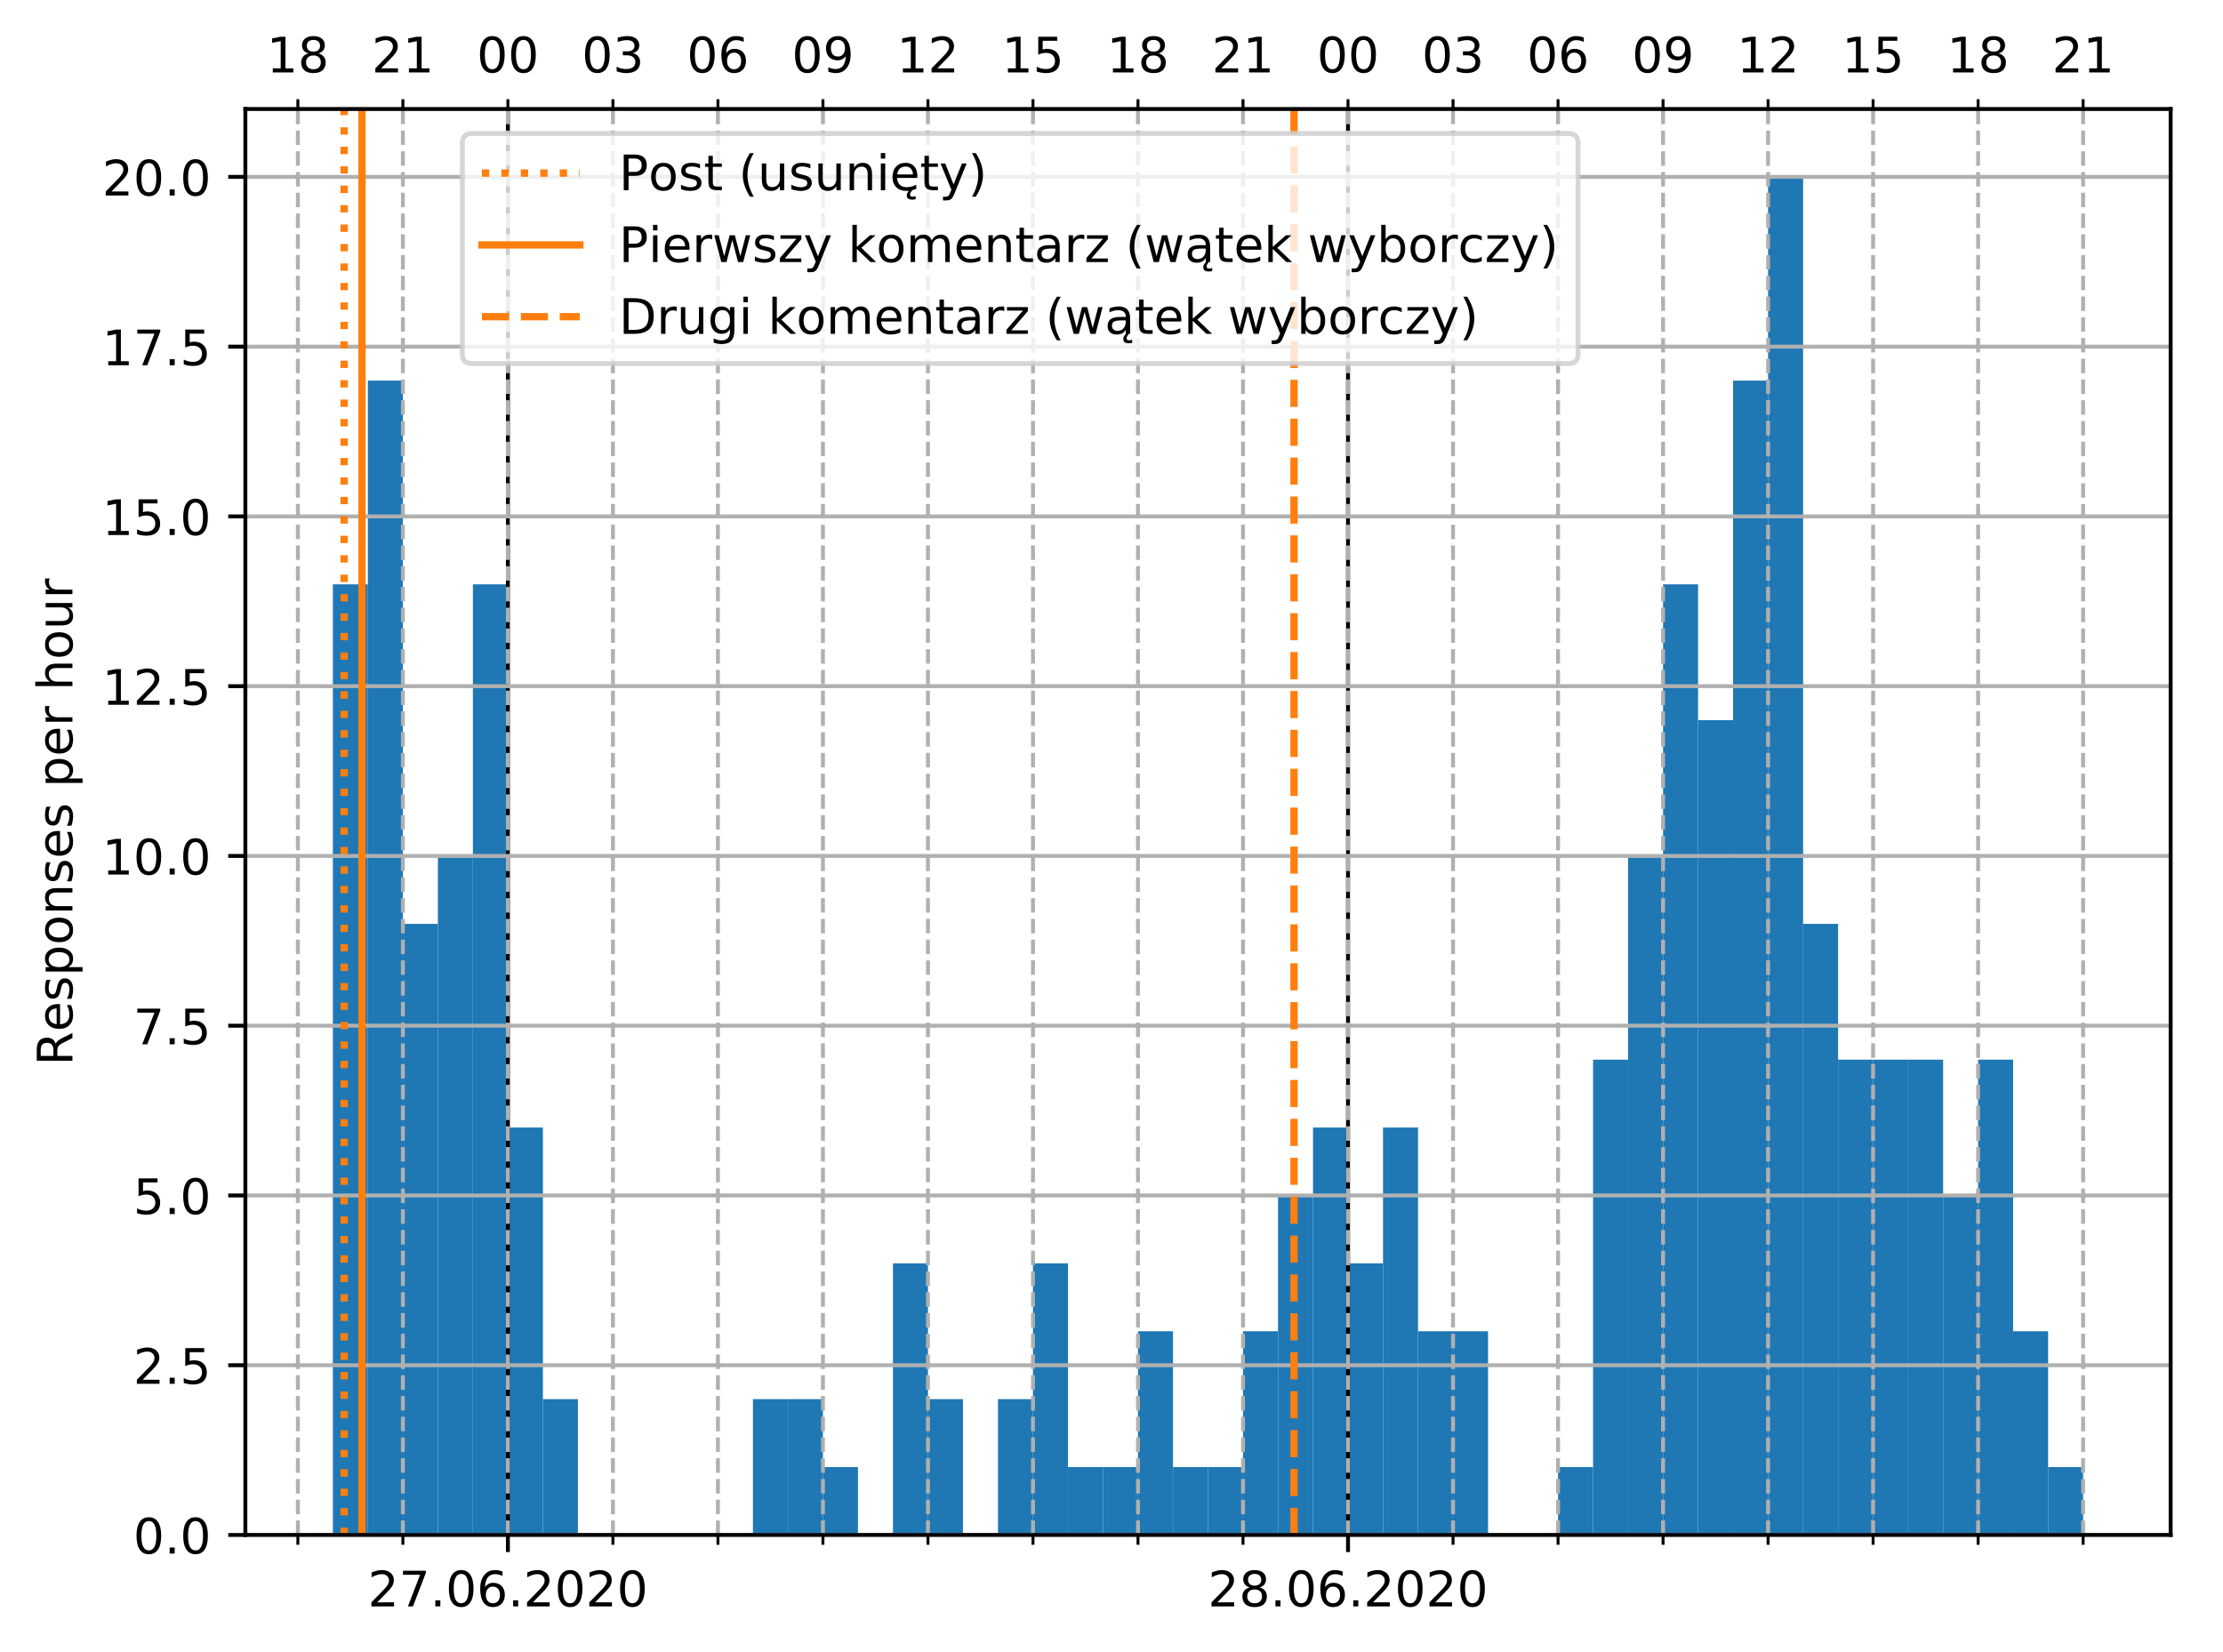 <?xml version="1.0" encoding="utf-8" standalone="no"?>
<!DOCTYPE svg PUBLIC "-//W3C//DTD SVG 1.1//EN"
  "http://www.w3.org/Graphics/SVG/1.1/DTD/svg11.dtd">
<!-- Created with matplotlib (http://matplotlib.org/) -->
<svg height="337.596pt" version="1.1" viewBox="0 0 454.304 337.596" width="454.304pt" xmlns="http://www.w3.org/2000/svg" xmlns:xlink="http://www.w3.org/1999/xlink">
 <defs>
  <style type="text/css">
*{stroke-linecap:butt;stroke-linejoin:round;}
  </style>
 </defs>
 <g id="figure_1">
  <g id="patch_1">
   <path d="M 0 337.596 
L 454.304 337.596 
L 454.304 0 
L 0 0 
z
" style="fill:#ffffff;"/>
  </g>
  <g id="axes_1">
   <g id="patch_2">
    <path d="M 50.144 313.718 
L 443.604 313.718 
L 443.604 22.278 
L 50.144 22.278 
z
" style="fill:#ffffff;"/>
   </g>
   <g id="patch_3">
    <path clip-path="url(#p31361ee895)" d="M 68.028 313.718 
L 75.182 313.718 
L 75.182 119.425 
L 68.028 119.425 
z
" style="fill:#1f77b4;"/>
   </g>
   <g id="patch_4">
    <path clip-path="url(#p31361ee895)" d="M 75.182 313.718 
L 82.336 313.718 
L 82.336 77.791 
L 75.182 77.791 
z
" style="fill:#1f77b4;"/>
   </g>
   <g id="patch_5">
    <path clip-path="url(#p31361ee895)" d="M 82.336 313.718 
L 89.49 313.718 
L 89.49 188.815 
L 82.336 188.815 
z
" style="fill:#1f77b4;"/>
   </g>
   <g id="patch_6">
    <path clip-path="url(#p31361ee895)" d="M 89.49 313.718 
L 96.644 313.718 
L 96.644 174.937 
L 89.49 174.937 
z
" style="fill:#1f77b4;"/>
   </g>
   <g id="patch_7">
    <path clip-path="url(#p31361ee895)" d="M 96.644 313.718 
L 103.797 313.718 
L 103.797 119.425 
L 96.644 119.425 
z
" style="fill:#1f77b4;"/>
   </g>
   <g id="patch_8">
    <path clip-path="url(#p31361ee895)" d="M 103.797 313.718 
L 110.951 313.718 
L 110.951 230.45 
L 103.797 230.45 
z
" style="fill:#1f77b4;"/>
   </g>
   <g id="patch_9">
    <path clip-path="url(#p31361ee895)" d="M 110.951 313.718 
L 118.105 313.718 
L 118.105 285.962 
L 110.951 285.962 
z
" style="fill:#1f77b4;"/>
   </g>
   <g id="patch_10">
    <path clip-path="url(#p31361ee895)" d="M 118.105 313.718 
L 125.259 313.718 
L 125.259 313.718 
L 118.105 313.718 
z
" style="fill:#1f77b4;"/>
   </g>
   <g id="patch_11">
    <path clip-path="url(#p31361ee895)" d="M 125.259 313.718 
L 132.413 313.718 
L 132.413 313.718 
L 125.259 313.718 
z
" style="fill:#1f77b4;"/>
   </g>
   <g id="patch_12">
    <path clip-path="url(#p31361ee895)" d="M 132.413 313.718 
L 139.566 313.718 
L 139.566 313.718 
L 132.413 313.718 
z
" style="fill:#1f77b4;"/>
   </g>
   <g id="patch_13">
    <path clip-path="url(#p31361ee895)" d="M 139.566 313.718 
L 146.72 313.718 
L 146.72 313.718 
L 139.566 313.718 
z
" style="fill:#1f77b4;"/>
   </g>
   <g id="patch_14">
    <path clip-path="url(#p31361ee895)" d="M 146.72 313.718 
L 153.874 313.718 
L 153.874 313.718 
L 146.72 313.718 
z
" style="fill:#1f77b4;"/>
   </g>
   <g id="patch_15">
    <path clip-path="url(#p31361ee895)" d="M 153.874 313.718 
L 161.028 313.718 
L 161.028 285.962 
L 153.874 285.962 
z
" style="fill:#1f77b4;"/>
   </g>
   <g id="patch_16">
    <path clip-path="url(#p31361ee895)" d="M 161.028 313.718 
L 168.182 313.718 
L 168.182 285.962 
L 161.028 285.962 
z
" style="fill:#1f77b4;"/>
   </g>
   <g id="patch_17">
    <path clip-path="url(#p31361ee895)" d="M 168.182 313.718 
L 175.336 313.718 
L 175.336 299.84 
L 168.182 299.84 
z
" style="fill:#1f77b4;"/>
   </g>
   <g id="patch_18">
    <path clip-path="url(#p31361ee895)" d="M 175.336 313.718 
L 182.489 313.718 
L 182.489 313.718 
L 175.336 313.718 
z
" style="fill:#1f77b4;"/>
   </g>
   <g id="patch_19">
    <path clip-path="url(#p31361ee895)" d="M 182.489 313.718 
L 189.643 313.718 
L 189.643 258.206 
L 182.489 258.206 
z
" style="fill:#1f77b4;"/>
   </g>
   <g id="patch_20">
    <path clip-path="url(#p31361ee895)" d="M 189.643 313.718 
L 196.797 313.718 
L 196.797 285.962 
L 189.643 285.962 
z
" style="fill:#1f77b4;"/>
   </g>
   <g id="patch_21">
    <path clip-path="url(#p31361ee895)" d="M 196.797 313.718 
L 203.951 313.718 
L 203.951 313.718 
L 196.797 313.718 
z
" style="fill:#1f77b4;"/>
   </g>
   <g id="patch_22">
    <path clip-path="url(#p31361ee895)" d="M 203.951 313.718 
L 211.105 313.718 
L 211.105 285.962 
L 203.951 285.962 
z
" style="fill:#1f77b4;"/>
   </g>
   <g id="patch_23">
    <path clip-path="url(#p31361ee895)" d="M 211.105 313.718 
L 218.258 313.718 
L 218.258 258.206 
L 211.105 258.206 
z
" style="fill:#1f77b4;"/>
   </g>
   <g id="patch_24">
    <path clip-path="url(#p31361ee895)" d="M 218.258 313.718 
L 225.412 313.718 
L 225.412 299.84 
L 218.258 299.84 
z
" style="fill:#1f77b4;"/>
   </g>
   <g id="patch_25">
    <path clip-path="url(#p31361ee895)" d="M 225.412 313.718 
L 232.566 313.718 
L 232.566 299.84 
L 225.412 299.84 
z
" style="fill:#1f77b4;"/>
   </g>
   <g id="patch_26">
    <path clip-path="url(#p31361ee895)" d="M 232.566 313.718 
L 239.72 313.718 
L 239.72 272.084 
L 232.566 272.084 
z
" style="fill:#1f77b4;"/>
   </g>
   <g id="patch_27">
    <path clip-path="url(#p31361ee895)" d="M 239.72 313.718 
L 246.874 313.718 
L 246.874 299.84 
L 239.72 299.84 
z
" style="fill:#1f77b4;"/>
   </g>
   <g id="patch_28">
    <path clip-path="url(#p31361ee895)" d="M 246.874 313.718 
L 254.028 313.718 
L 254.028 299.84 
L 246.874 299.84 
z
" style="fill:#1f77b4;"/>
   </g>
   <g id="patch_29">
    <path clip-path="url(#p31361ee895)" d="M 254.028 313.718 
L 261.181 313.718 
L 261.181 272.084 
L 254.028 272.084 
z
" style="fill:#1f77b4;"/>
   </g>
   <g id="patch_30">
    <path clip-path="url(#p31361ee895)" d="M 261.181 313.718 
L 268.335 313.718 
L 268.335 244.328 
L 261.181 244.328 
z
" style="fill:#1f77b4;"/>
   </g>
   <g id="patch_31">
    <path clip-path="url(#p31361ee895)" d="M 268.335 313.718 
L 275.489 313.718 
L 275.489 230.45 
L 268.335 230.45 
z
" style="fill:#1f77b4;"/>
   </g>
   <g id="patch_32">
    <path clip-path="url(#p31361ee895)" d="M 275.489 313.718 
L 282.643 313.718 
L 282.643 258.206 
L 275.489 258.206 
z
" style="fill:#1f77b4;"/>
   </g>
   <g id="patch_33">
    <path clip-path="url(#p31361ee895)" d="M 282.643 313.718 
L 289.797 313.718 
L 289.797 230.45 
L 282.643 230.45 
z
" style="fill:#1f77b4;"/>
   </g>
   <g id="patch_34">
    <path clip-path="url(#p31361ee895)" d="M 289.797 313.718 
L 296.95 313.718 
L 296.95 272.084 
L 289.797 272.084 
z
" style="fill:#1f77b4;"/>
   </g>
   <g id="patch_35">
    <path clip-path="url(#p31361ee895)" d="M 296.95 313.718 
L 304.104 313.718 
L 304.104 272.084 
L 296.95 272.084 
z
" style="fill:#1f77b4;"/>
   </g>
   <g id="patch_36">
    <path clip-path="url(#p31361ee895)" d="M 304.104 313.718 
L 311.258 313.718 
L 311.258 313.718 
L 304.104 313.718 
z
" style="fill:#1f77b4;"/>
   </g>
   <g id="patch_37">
    <path clip-path="url(#p31361ee895)" d="M 311.258 313.718 
L 318.412 313.718 
L 318.412 313.718 
L 311.258 313.718 
z
" style="fill:#1f77b4;"/>
   </g>
   <g id="patch_38">
    <path clip-path="url(#p31361ee895)" d="M 318.412 313.718 
L 325.566 313.718 
L 325.566 299.84 
L 318.412 299.84 
z
" style="fill:#1f77b4;"/>
   </g>
   <g id="patch_39">
    <path clip-path="url(#p31361ee895)" d="M 325.566 313.718 
L 332.72 313.718 
L 332.72 216.571 
L 325.566 216.571 
z
" style="fill:#1f77b4;"/>
   </g>
   <g id="patch_40">
    <path clip-path="url(#p31361ee895)" d="M 332.72 313.718 
L 339.873 313.718 
L 339.873 174.937 
L 332.72 174.937 
z
" style="fill:#1f77b4;"/>
   </g>
   <g id="patch_41">
    <path clip-path="url(#p31361ee895)" d="M 339.873 313.718 
L 347.027 313.718 
L 347.027 119.425 
L 339.873 119.425 
z
" style="fill:#1f77b4;"/>
   </g>
   <g id="patch_42">
    <path clip-path="url(#p31361ee895)" d="M 347.027 313.718 
L 354.181 313.718 
L 354.181 147.181 
L 347.027 147.181 
z
" style="fill:#1f77b4;"/>
   </g>
   <g id="patch_43">
    <path clip-path="url(#p31361ee895)" d="M 354.181 313.718 
L 361.335 313.718 
L 361.335 77.791 
L 354.181 77.791 
z
" style="fill:#1f77b4;"/>
   </g>
   <g id="patch_44">
    <path clip-path="url(#p31361ee895)" d="M 361.335 313.718 
L 368.489 313.718 
L 368.489 36.156 
L 361.335 36.156 
z
" style="fill:#1f77b4;"/>
   </g>
   <g id="patch_45">
    <path clip-path="url(#p31361ee895)" d="M 368.489 313.718 
L 375.642 313.718 
L 375.642 188.815 
L 368.489 188.815 
z
" style="fill:#1f77b4;"/>
   </g>
   <g id="patch_46">
    <path clip-path="url(#p31361ee895)" d="M 375.642 313.718 
L 382.796 313.718 
L 382.796 216.571 
L 375.642 216.571 
z
" style="fill:#1f77b4;"/>
   </g>
   <g id="patch_47">
    <path clip-path="url(#p31361ee895)" d="M 382.796 313.718 
L 389.95 313.718 
L 389.95 216.571 
L 382.796 216.571 
z
" style="fill:#1f77b4;"/>
   </g>
   <g id="patch_48">
    <path clip-path="url(#p31361ee895)" d="M 389.95 313.718 
L 397.104 313.718 
L 397.104 216.571 
L 389.95 216.571 
z
" style="fill:#1f77b4;"/>
   </g>
   <g id="patch_49">
    <path clip-path="url(#p31361ee895)" d="M 397.104 313.718 
L 404.258 313.718 
L 404.258 244.328 
L 397.104 244.328 
z
" style="fill:#1f77b4;"/>
   </g>
   <g id="patch_50">
    <path clip-path="url(#p31361ee895)" d="M 404.258 313.718 
L 411.412 313.718 
L 411.412 216.571 
L 404.258 216.571 
z
" style="fill:#1f77b4;"/>
   </g>
   <g id="patch_51">
    <path clip-path="url(#p31361ee895)" d="M 411.412 313.718 
L 418.565 313.718 
L 418.565 272.084 
L 411.412 272.084 
z
" style="fill:#1f77b4;"/>
   </g>
   <g id="patch_52">
    <path clip-path="url(#p31361ee895)" d="M 418.565 313.718 
L 425.719 313.718 
L 425.719 299.84 
L 418.565 299.84 
z
" style="fill:#1f77b4;"/>
   </g>
   <g id="matplotlib.axis_1">
    <g id="xtick_1">
     <g id="line2d_1">
      <path clip-path="url(#p31361ee895)" d="M 103.797 313.718 
L 103.797 22.278 
" style="fill:none;stroke:#000000;stroke-linecap:square;stroke-width:0.8;"/>
     </g>
     <g id="line2d_2">
      <defs>
       <path d="M 0 0 
L 0 3.5 
" id="mb449f27fc0" style="stroke:#000000;stroke-width:0.8;"/>
      </defs>
      <g>
       <use style="stroke:#000000;stroke-width:0.8;" x="103.797" xlink:href="#mb449f27fc0" y="313.718"/>
      </g>
     </g>
     <g id="text_1">
      <!-- 27.06.2020 -->
      <defs>
       <path d="M 19.188 8.297 
L 53.609 8.297 
L 53.609 0 
L 7.328 0 
L 7.328 8.297 
Q 12.938 14.109 22.625 23.891 
Q 32.328 33.688 34.812 36.531 
Q 39.547 41.844 41.422 45.531 
Q 43.312 49.219 43.312 52.781 
Q 43.312 58.594 39.234 62.25 
Q 35.156 65.922 28.609 65.922 
Q 23.969 65.922 18.812 64.312 
Q 13.672 62.703 7.812 59.422 
L 7.812 69.391 
Q 13.766 71.781 18.938 73 
Q 24.125 74.219 28.422 74.219 
Q 39.75 74.219 46.484 68.547 
Q 53.219 62.891 53.219 53.422 
Q 53.219 48.922 51.531 44.891 
Q 49.859 40.875 45.406 35.406 
Q 44.188 33.984 37.641 27.219 
Q 31.109 20.453 19.188 8.297 
z
" id="DejaVuSans-32"/>
       <path d="M 8.203 72.906 
L 55.078 72.906 
L 55.078 68.703 
L 28.609 0 
L 18.312 0 
L 43.219 64.594 
L 8.203 64.594 
z
" id="DejaVuSans-37"/>
       <path d="M 10.688 12.406 
L 21 12.406 
L 21 0 
L 10.688 0 
z
" id="DejaVuSans-2e"/>
       <path d="M 31.781 66.406 
Q 24.172 66.406 20.328 58.906 
Q 16.5 51.422 16.5 36.375 
Q 16.5 21.391 20.328 13.891 
Q 24.172 6.391 31.781 6.391 
Q 39.453 6.391 43.281 13.891 
Q 47.125 21.391 47.125 36.375 
Q 47.125 51.422 43.281 58.906 
Q 39.453 66.406 31.781 66.406 
z
M 31.781 74.219 
Q 44.047 74.219 50.516 64.516 
Q 56.984 54.828 56.984 36.375 
Q 56.984 17.969 50.516 8.266 
Q 44.047 -1.422 31.781 -1.422 
Q 19.531 -1.422 13.062 8.266 
Q 6.594 17.969 6.594 36.375 
Q 6.594 54.828 13.062 64.516 
Q 19.531 74.219 31.781 74.219 
z
" id="DejaVuSans-30"/>
       <path d="M 33.016 40.375 
Q 26.375 40.375 22.484 35.828 
Q 18.609 31.297 18.609 23.391 
Q 18.609 15.531 22.484 10.953 
Q 26.375 6.391 33.016 6.391 
Q 39.656 6.391 43.531 10.953 
Q 47.406 15.531 47.406 23.391 
Q 47.406 31.297 43.531 35.828 
Q 39.656 40.375 33.016 40.375 
z
M 52.594 71.297 
L 52.594 62.312 
Q 48.875 64.062 45.094 64.984 
Q 41.312 65.922 37.594 65.922 
Q 27.828 65.922 22.672 59.328 
Q 17.531 52.734 16.797 39.406 
Q 19.672 43.656 24.016 45.922 
Q 28.375 48.188 33.594 48.188 
Q 44.578 48.188 50.953 41.516 
Q 57.328 34.859 57.328 23.391 
Q 57.328 12.156 50.688 5.359 
Q 44.047 -1.422 33.016 -1.422 
Q 20.359 -1.422 13.672 8.266 
Q 6.984 17.969 6.984 36.375 
Q 6.984 53.656 15.188 63.938 
Q 23.391 74.219 37.203 74.219 
Q 40.922 74.219 44.703 73.484 
Q 48.484 72.75 52.594 71.297 
z
" id="DejaVuSans-36"/>
      </defs>
      <g transform="translate(75.169 328.317)scale(0.1 -0.1)">
       <use xlink:href="#DejaVuSans-32"/>
       <use x="63.623" xlink:href="#DejaVuSans-37"/>
       <use x="127.246" xlink:href="#DejaVuSans-2e"/>
       <use x="159.033" xlink:href="#DejaVuSans-30"/>
       <use x="222.656" xlink:href="#DejaVuSans-36"/>
       <use x="286.279" xlink:href="#DejaVuSans-2e"/>
       <use x="318.066" xlink:href="#DejaVuSans-32"/>
       <use x="381.689" xlink:href="#DejaVuSans-30"/>
       <use x="445.312" xlink:href="#DejaVuSans-32"/>
       <use x="508.936" xlink:href="#DejaVuSans-30"/>
      </g>
     </g>
    </g>
    <g id="xtick_2">
     <g id="line2d_3">
      <path clip-path="url(#p31361ee895)" d="M 275.489 313.718 
L 275.489 22.278 
" style="fill:none;stroke:#000000;stroke-linecap:square;stroke-width:0.8;"/>
     </g>
     <g id="line2d_4">
      <g>
       <use style="stroke:#000000;stroke-width:0.8;" x="275.489" xlink:href="#mb449f27fc0" y="313.718"/>
      </g>
     </g>
     <g id="text_2">
      <!-- 28.06.2020 -->
      <defs>
       <path d="M 31.781 34.625 
Q 24.75 34.625 20.719 30.859 
Q 16.703 27.094 16.703 20.516 
Q 16.703 13.922 20.719 10.156 
Q 24.75 6.391 31.781 6.391 
Q 38.812 6.391 42.859 10.172 
Q 46.922 13.969 46.922 20.516 
Q 46.922 27.094 42.891 30.859 
Q 38.875 34.625 31.781 34.625 
z
M 21.922 38.812 
Q 15.578 40.375 12.031 44.719 
Q 8.5 49.078 8.5 55.328 
Q 8.5 64.062 14.719 69.141 
Q 20.953 74.219 31.781 74.219 
Q 42.672 74.219 48.875 69.141 
Q 55.078 64.062 55.078 55.328 
Q 55.078 49.078 51.531 44.719 
Q 48 40.375 41.703 38.812 
Q 48.828 37.156 52.797 32.312 
Q 56.781 27.484 56.781 20.516 
Q 56.781 9.906 50.312 4.234 
Q 43.844 -1.422 31.781 -1.422 
Q 19.734 -1.422 13.25 4.234 
Q 6.781 9.906 6.781 20.516 
Q 6.781 27.484 10.781 32.312 
Q 14.797 37.156 21.922 38.812 
z
M 18.312 54.391 
Q 18.312 48.734 21.844 45.562 
Q 25.391 42.391 31.781 42.391 
Q 38.141 42.391 41.719 45.562 
Q 45.312 48.734 45.312 54.391 
Q 45.312 60.062 41.719 63.234 
Q 38.141 66.406 31.781 66.406 
Q 25.391 66.406 21.844 63.234 
Q 18.312 60.062 18.312 54.391 
z
" id="DejaVuSans-38"/>
      </defs>
      <g transform="translate(246.861 328.317)scale(0.1 -0.1)">
       <use xlink:href="#DejaVuSans-32"/>
       <use x="63.623" xlink:href="#DejaVuSans-38"/>
       <use x="127.246" xlink:href="#DejaVuSans-2e"/>
       <use x="159.033" xlink:href="#DejaVuSans-30"/>
       <use x="222.656" xlink:href="#DejaVuSans-36"/>
       <use x="286.279" xlink:href="#DejaVuSans-2e"/>
       <use x="318.066" xlink:href="#DejaVuSans-32"/>
       <use x="381.689" xlink:href="#DejaVuSans-30"/>
       <use x="445.312" xlink:href="#DejaVuSans-32"/>
       <use x="508.936" xlink:href="#DejaVuSans-30"/>
      </g>
     </g>
    </g>
    <g id="xtick_3">
     <g id="line2d_5">
      <path clip-path="url(#p31361ee895)" d="M 60.874 313.718 
L 60.874 22.278 
" style="fill:none;stroke:#b0b0b0;stroke-dasharray:2.96,1.28;stroke-dashoffset:0;stroke-width:0.8;"/>
     </g>
     <g id="line2d_6">
      <defs>
       <path d="M 0 0 
L 0 2 
" id="m3c304d56c7" style="stroke:#000000;stroke-width:0.6;"/>
      </defs>
      <g>
       <use style="stroke:#000000;stroke-width:0.6;" x="60.874" xlink:href="#m3c304d56c7" y="313.718"/>
      </g>
     </g>
     <g id="line2d_7">
      <defs>
       <path d="M 0 0 
L 0 -2 
" id="mc20e45077d" style="stroke:#000000;stroke-width:0.6;"/>
      </defs>
      <g>
       <use style="stroke:#000000;stroke-width:0.6;" x="60.874" xlink:href="#mc20e45077d" y="22.278"/>
      </g>
     </g>
     <g id="text_3">
      <!-- 18 -->
      <defs>
       <path d="M 12.406 8.297 
L 28.516 8.297 
L 28.516 63.922 
L 10.984 60.406 
L 10.984 69.391 
L 28.422 72.906 
L 38.281 72.906 
L 38.281 8.297 
L 54.391 8.297 
L 54.391 0 
L 12.406 0 
z
" id="DejaVuSans-31"/>
      </defs>
      <g transform="translate(54.512 14.798)scale(0.1 -0.1)">
       <use xlink:href="#DejaVuSans-31"/>
       <use x="63.623" xlink:href="#DejaVuSans-38"/>
      </g>
     </g>
    </g>
    <g id="xtick_4">
     <g id="line2d_8">
      <path clip-path="url(#p31361ee895)" d="M 82.336 313.718 
L 82.336 22.278 
" style="fill:none;stroke:#b0b0b0;stroke-dasharray:2.96,1.28;stroke-dashoffset:0;stroke-width:0.8;"/>
     </g>
     <g id="line2d_9">
      <g>
       <use style="stroke:#000000;stroke-width:0.6;" x="82.336" xlink:href="#m3c304d56c7" y="313.718"/>
      </g>
     </g>
     <g id="line2d_10">
      <g>
       <use style="stroke:#000000;stroke-width:0.6;" x="82.336" xlink:href="#mc20e45077d" y="22.278"/>
      </g>
     </g>
     <g id="text_4">
      <!-- 21 -->
      <g transform="translate(75.973 14.798)scale(0.1 -0.1)">
       <use xlink:href="#DejaVuSans-32"/>
       <use x="63.623" xlink:href="#DejaVuSans-31"/>
      </g>
     </g>
    </g>
    <g id="xtick_5">
     <g id="line2d_11">
      <path clip-path="url(#p31361ee895)" d="M 103.797 313.718 
L 103.797 22.278 
" style="fill:none;stroke:#b0b0b0;stroke-dasharray:2.96,1.28;stroke-dashoffset:0;stroke-width:0.8;"/>
     </g>
     <g id="line2d_12">
      <g>
       <use style="stroke:#000000;stroke-width:0.6;" x="103.797" xlink:href="#m3c304d56c7" y="313.718"/>
      </g>
     </g>
     <g id="line2d_13">
      <g>
       <use style="stroke:#000000;stroke-width:0.6;" x="103.797" xlink:href="#mc20e45077d" y="22.278"/>
      </g>
     </g>
     <g id="text_5">
      <!-- 00 -->
      <g transform="translate(97.435 14.798)scale(0.1 -0.1)">
       <use xlink:href="#DejaVuSans-30"/>
       <use x="63.623" xlink:href="#DejaVuSans-30"/>
      </g>
     </g>
    </g>
    <g id="xtick_6">
     <g id="line2d_14">
      <path clip-path="url(#p31361ee895)" d="M 125.259 313.718 
L 125.259 22.278 
" style="fill:none;stroke:#b0b0b0;stroke-dasharray:2.96,1.28;stroke-dashoffset:0;stroke-width:0.8;"/>
     </g>
     <g id="line2d_15">
      <g>
       <use style="stroke:#000000;stroke-width:0.6;" x="125.259" xlink:href="#m3c304d56c7" y="313.718"/>
      </g>
     </g>
     <g id="line2d_16">
      <g>
       <use style="stroke:#000000;stroke-width:0.6;" x="125.259" xlink:href="#mc20e45077d" y="22.278"/>
      </g>
     </g>
     <g id="text_6">
      <!-- 03 -->
      <defs>
       <path d="M 40.578 39.312 
Q 47.656 37.797 51.625 33 
Q 55.609 28.219 55.609 21.188 
Q 55.609 10.406 48.188 4.484 
Q 40.766 -1.422 27.094 -1.422 
Q 22.516 -1.422 17.656 -0.516 
Q 12.797 0.391 7.625 2.203 
L 7.625 11.719 
Q 11.719 9.328 16.594 8.109 
Q 21.484 6.891 26.812 6.891 
Q 36.078 6.891 40.938 10.547 
Q 45.797 14.203 45.797 21.188 
Q 45.797 27.641 41.281 31.266 
Q 36.766 34.906 28.719 34.906 
L 20.219 34.906 
L 20.219 43.016 
L 29.109 43.016 
Q 36.375 43.016 40.234 45.922 
Q 44.094 48.828 44.094 54.297 
Q 44.094 59.906 40.109 62.906 
Q 36.141 65.922 28.719 65.922 
Q 24.656 65.922 20.016 65.031 
Q 15.375 64.156 9.812 62.312 
L 9.812 71.094 
Q 15.438 72.656 20.344 73.438 
Q 25.25 74.219 29.594 74.219 
Q 40.828 74.219 47.359 69.109 
Q 53.906 64.016 53.906 55.328 
Q 53.906 49.266 50.438 45.094 
Q 46.969 40.922 40.578 39.312 
z
" id="DejaVuSans-33"/>
      </defs>
      <g transform="translate(118.896 14.798)scale(0.1 -0.1)">
       <use xlink:href="#DejaVuSans-30"/>
       <use x="63.623" xlink:href="#DejaVuSans-33"/>
      </g>
     </g>
    </g>
    <g id="xtick_7">
     <g id="line2d_17">
      <path clip-path="url(#p31361ee895)" d="M 146.72 313.718 
L 146.72 22.278 
" style="fill:none;stroke:#b0b0b0;stroke-dasharray:2.96,1.28;stroke-dashoffset:0;stroke-width:0.8;"/>
     </g>
     <g id="line2d_18">
      <g>
       <use style="stroke:#000000;stroke-width:0.6;" x="146.72" xlink:href="#m3c304d56c7" y="313.718"/>
      </g>
     </g>
     <g id="line2d_19">
      <g>
       <use style="stroke:#000000;stroke-width:0.6;" x="146.72" xlink:href="#mc20e45077d" y="22.278"/>
      </g>
     </g>
     <g id="text_7">
      <!-- 06 -->
      <g transform="translate(140.358 14.798)scale(0.1 -0.1)">
       <use xlink:href="#DejaVuSans-30"/>
       <use x="63.623" xlink:href="#DejaVuSans-36"/>
      </g>
     </g>
    </g>
    <g id="xtick_8">
     <g id="line2d_20">
      <path clip-path="url(#p31361ee895)" d="M 168.182 313.718 
L 168.182 22.278 
" style="fill:none;stroke:#b0b0b0;stroke-dasharray:2.96,1.28;stroke-dashoffset:0;stroke-width:0.8;"/>
     </g>
     <g id="line2d_21">
      <g>
       <use style="stroke:#000000;stroke-width:0.6;" x="168.182" xlink:href="#m3c304d56c7" y="313.718"/>
      </g>
     </g>
     <g id="line2d_22">
      <g>
       <use style="stroke:#000000;stroke-width:0.6;" x="168.182" xlink:href="#mc20e45077d" y="22.278"/>
      </g>
     </g>
     <g id="text_8">
      <!-- 09 -->
      <defs>
       <path d="M 10.984 1.516 
L 10.984 10.5 
Q 14.703 8.734 18.5 7.812 
Q 22.312 6.891 25.984 6.891 
Q 35.75 6.891 40.891 13.453 
Q 46.047 20.016 46.781 33.406 
Q 43.953 29.203 39.594 26.953 
Q 35.25 24.703 29.984 24.703 
Q 19.047 24.703 12.672 31.312 
Q 6.297 37.938 6.297 49.422 
Q 6.297 60.641 12.938 67.422 
Q 19.578 74.219 30.609 74.219 
Q 43.266 74.219 49.922 64.516 
Q 56.594 54.828 56.594 36.375 
Q 56.594 19.141 48.406 8.859 
Q 40.234 -1.422 26.422 -1.422 
Q 22.703 -1.422 18.891 -0.688 
Q 15.094 0.047 10.984 1.516 
z
M 30.609 32.422 
Q 37.25 32.422 41.125 36.953 
Q 45.016 41.5 45.016 49.422 
Q 45.016 57.281 41.125 61.844 
Q 37.25 66.406 30.609 66.406 
Q 23.969 66.406 20.094 61.844 
Q 16.219 57.281 16.219 49.422 
Q 16.219 41.5 20.094 36.953 
Q 23.969 32.422 30.609 32.422 
z
" id="DejaVuSans-39"/>
      </defs>
      <g transform="translate(161.819 14.798)scale(0.1 -0.1)">
       <use xlink:href="#DejaVuSans-30"/>
       <use x="63.623" xlink:href="#DejaVuSans-39"/>
      </g>
     </g>
    </g>
    <g id="xtick_9">
     <g id="line2d_23">
      <path clip-path="url(#p31361ee895)" d="M 189.643 313.718 
L 189.643 22.278 
" style="fill:none;stroke:#b0b0b0;stroke-dasharray:2.96,1.28;stroke-dashoffset:0;stroke-width:0.8;"/>
     </g>
     <g id="line2d_24">
      <g>
       <use style="stroke:#000000;stroke-width:0.6;" x="189.643" xlink:href="#m3c304d56c7" y="313.718"/>
      </g>
     </g>
     <g id="line2d_25">
      <g>
       <use style="stroke:#000000;stroke-width:0.6;" x="189.643" xlink:href="#mc20e45077d" y="22.278"/>
      </g>
     </g>
     <g id="text_9">
      <!-- 12 -->
      <g transform="translate(183.281 14.798)scale(0.1 -0.1)">
       <use xlink:href="#DejaVuSans-31"/>
       <use x="63.623" xlink:href="#DejaVuSans-32"/>
      </g>
     </g>
    </g>
    <g id="xtick_10">
     <g id="line2d_26">
      <path clip-path="url(#p31361ee895)" d="M 211.105 313.718 
L 211.105 22.278 
" style="fill:none;stroke:#b0b0b0;stroke-dasharray:2.96,1.28;stroke-dashoffset:0;stroke-width:0.8;"/>
     </g>
     <g id="line2d_27">
      <g>
       <use style="stroke:#000000;stroke-width:0.6;" x="211.105" xlink:href="#m3c304d56c7" y="313.718"/>
      </g>
     </g>
     <g id="line2d_28">
      <g>
       <use style="stroke:#000000;stroke-width:0.6;" x="211.105" xlink:href="#mc20e45077d" y="22.278"/>
      </g>
     </g>
     <g id="text_10">
      <!-- 15 -->
      <defs>
       <path d="M 10.797 72.906 
L 49.516 72.906 
L 49.516 64.594 
L 19.828 64.594 
L 19.828 46.734 
Q 21.969 47.469 24.109 47.828 
Q 26.266 48.188 28.422 48.188 
Q 40.625 48.188 47.75 41.5 
Q 54.891 34.812 54.891 23.391 
Q 54.891 11.625 47.562 5.094 
Q 40.234 -1.422 26.906 -1.422 
Q 22.312 -1.422 17.547 -0.641 
Q 12.797 0.141 7.719 1.703 
L 7.719 11.625 
Q 12.109 9.234 16.797 8.062 
Q 21.484 6.891 26.703 6.891 
Q 35.156 6.891 40.078 11.328 
Q 45.016 15.766 45.016 23.391 
Q 45.016 31 40.078 35.438 
Q 35.156 39.891 26.703 39.891 
Q 22.75 39.891 18.812 39.016 
Q 14.891 38.141 10.797 36.281 
z
" id="DejaVuSans-35"/>
      </defs>
      <g transform="translate(204.742 14.798)scale(0.1 -0.1)">
       <use xlink:href="#DejaVuSans-31"/>
       <use x="63.623" xlink:href="#DejaVuSans-35"/>
      </g>
     </g>
    </g>
    <g id="xtick_11">
     <g id="line2d_29">
      <path clip-path="url(#p31361ee895)" d="M 232.566 313.718 
L 232.566 22.278 
" style="fill:none;stroke:#b0b0b0;stroke-dasharray:2.96,1.28;stroke-dashoffset:0;stroke-width:0.8;"/>
     </g>
     <g id="line2d_30">
      <g>
       <use style="stroke:#000000;stroke-width:0.6;" x="232.566" xlink:href="#m3c304d56c7" y="313.718"/>
      </g>
     </g>
     <g id="line2d_31">
      <g>
       <use style="stroke:#000000;stroke-width:0.6;" x="232.566" xlink:href="#mc20e45077d" y="22.278"/>
      </g>
     </g>
     <g id="text_11">
      <!-- 18 -->
      <g transform="translate(226.204 14.798)scale(0.1 -0.1)">
       <use xlink:href="#DejaVuSans-31"/>
       <use x="63.623" xlink:href="#DejaVuSans-38"/>
      </g>
     </g>
    </g>
    <g id="xtick_12">
     <g id="line2d_32">
      <path clip-path="url(#p31361ee895)" d="M 254.028 313.718 
L 254.028 22.278 
" style="fill:none;stroke:#b0b0b0;stroke-dasharray:2.96,1.28;stroke-dashoffset:0;stroke-width:0.8;"/>
     </g>
     <g id="line2d_33">
      <g>
       <use style="stroke:#000000;stroke-width:0.6;" x="254.028" xlink:href="#m3c304d56c7" y="313.718"/>
      </g>
     </g>
     <g id="line2d_34">
      <g>
       <use style="stroke:#000000;stroke-width:0.6;" x="254.028" xlink:href="#mc20e45077d" y="22.278"/>
      </g>
     </g>
     <g id="text_12">
      <!-- 21 -->
      <g transform="translate(247.665 14.798)scale(0.1 -0.1)">
       <use xlink:href="#DejaVuSans-32"/>
       <use x="63.623" xlink:href="#DejaVuSans-31"/>
      </g>
     </g>
    </g>
    <g id="xtick_13">
     <g id="line2d_35">
      <path clip-path="url(#p31361ee895)" d="M 275.489 313.718 
L 275.489 22.278 
" style="fill:none;stroke:#b0b0b0;stroke-dasharray:2.96,1.28;stroke-dashoffset:0;stroke-width:0.8;"/>
     </g>
     <g id="line2d_36">
      <g>
       <use style="stroke:#000000;stroke-width:0.6;" x="275.489" xlink:href="#m3c304d56c7" y="313.718"/>
      </g>
     </g>
     <g id="line2d_37">
      <g>
       <use style="stroke:#000000;stroke-width:0.6;" x="275.489" xlink:href="#mc20e45077d" y="22.278"/>
      </g>
     </g>
     <g id="text_13">
      <!-- 00 -->
      <g transform="translate(269.127 14.798)scale(0.1 -0.1)">
       <use xlink:href="#DejaVuSans-30"/>
       <use x="63.623" xlink:href="#DejaVuSans-30"/>
      </g>
     </g>
    </g>
    <g id="xtick_14">
     <g id="line2d_38">
      <path clip-path="url(#p31361ee895)" d="M 296.95 313.718 
L 296.95 22.278 
" style="fill:none;stroke:#b0b0b0;stroke-dasharray:2.96,1.28;stroke-dashoffset:0;stroke-width:0.8;"/>
     </g>
     <g id="line2d_39">
      <g>
       <use style="stroke:#000000;stroke-width:0.6;" x="296.95" xlink:href="#m3c304d56c7" y="313.718"/>
      </g>
     </g>
     <g id="line2d_40">
      <g>
       <use style="stroke:#000000;stroke-width:0.6;" x="296.95" xlink:href="#mc20e45077d" y="22.278"/>
      </g>
     </g>
     <g id="text_14">
      <!-- 03 -->
      <g transform="translate(290.588 14.798)scale(0.1 -0.1)">
       <use xlink:href="#DejaVuSans-30"/>
       <use x="63.623" xlink:href="#DejaVuSans-33"/>
      </g>
     </g>
    </g>
    <g id="xtick_15">
     <g id="line2d_41">
      <path clip-path="url(#p31361ee895)" d="M 318.412 313.718 
L 318.412 22.278 
" style="fill:none;stroke:#b0b0b0;stroke-dasharray:2.96,1.28;stroke-dashoffset:0;stroke-width:0.8;"/>
     </g>
     <g id="line2d_42">
      <g>
       <use style="stroke:#000000;stroke-width:0.6;" x="318.412" xlink:href="#m3c304d56c7" y="313.718"/>
      </g>
     </g>
     <g id="line2d_43">
      <g>
       <use style="stroke:#000000;stroke-width:0.6;" x="318.412" xlink:href="#mc20e45077d" y="22.278"/>
      </g>
     </g>
     <g id="text_15">
      <!-- 06 -->
      <g transform="translate(312.049 14.798)scale(0.1 -0.1)">
       <use xlink:href="#DejaVuSans-30"/>
       <use x="63.623" xlink:href="#DejaVuSans-36"/>
      </g>
     </g>
    </g>
    <g id="xtick_16">
     <g id="line2d_44">
      <path clip-path="url(#p31361ee895)" d="M 339.873 313.718 
L 339.873 22.278 
" style="fill:none;stroke:#b0b0b0;stroke-dasharray:2.96,1.28;stroke-dashoffset:0;stroke-width:0.8;"/>
     </g>
     <g id="line2d_45">
      <g>
       <use style="stroke:#000000;stroke-width:0.6;" x="339.873" xlink:href="#m3c304d56c7" y="313.718"/>
      </g>
     </g>
     <g id="line2d_46">
      <g>
       <use style="stroke:#000000;stroke-width:0.6;" x="339.873" xlink:href="#mc20e45077d" y="22.278"/>
      </g>
     </g>
     <g id="text_16">
      <!-- 09 -->
      <g transform="translate(333.511 14.798)scale(0.1 -0.1)">
       <use xlink:href="#DejaVuSans-30"/>
       <use x="63.623" xlink:href="#DejaVuSans-39"/>
      </g>
     </g>
    </g>
    <g id="xtick_17">
     <g id="line2d_47">
      <path clip-path="url(#p31361ee895)" d="M 361.335 313.718 
L 361.335 22.278 
" style="fill:none;stroke:#b0b0b0;stroke-dasharray:2.96,1.28;stroke-dashoffset:0;stroke-width:0.8;"/>
     </g>
     <g id="line2d_48">
      <g>
       <use style="stroke:#000000;stroke-width:0.6;" x="361.335" xlink:href="#m3c304d56c7" y="313.718"/>
      </g>
     </g>
     <g id="line2d_49">
      <g>
       <use style="stroke:#000000;stroke-width:0.6;" x="361.335" xlink:href="#mc20e45077d" y="22.278"/>
      </g>
     </g>
     <g id="text_17">
      <!-- 12 -->
      <g transform="translate(354.972 14.798)scale(0.1 -0.1)">
       <use xlink:href="#DejaVuSans-31"/>
       <use x="63.623" xlink:href="#DejaVuSans-32"/>
      </g>
     </g>
    </g>
    <g id="xtick_18">
     <g id="line2d_50">
      <path clip-path="url(#p31361ee895)" d="M 382.796 313.718 
L 382.796 22.278 
" style="fill:none;stroke:#b0b0b0;stroke-dasharray:2.96,1.28;stroke-dashoffset:0;stroke-width:0.8;"/>
     </g>
     <g id="line2d_51">
      <g>
       <use style="stroke:#000000;stroke-width:0.6;" x="382.796" xlink:href="#m3c304d56c7" y="313.718"/>
      </g>
     </g>
     <g id="line2d_52">
      <g>
       <use style="stroke:#000000;stroke-width:0.6;" x="382.796" xlink:href="#mc20e45077d" y="22.278"/>
      </g>
     </g>
     <g id="text_18">
      <!-- 15 -->
      <g transform="translate(376.434 14.798)scale(0.1 -0.1)">
       <use xlink:href="#DejaVuSans-31"/>
       <use x="63.623" xlink:href="#DejaVuSans-35"/>
      </g>
     </g>
    </g>
    <g id="xtick_19">
     <g id="line2d_53">
      <path clip-path="url(#p31361ee895)" d="M 404.258 313.718 
L 404.258 22.278 
" style="fill:none;stroke:#b0b0b0;stroke-dasharray:2.96,1.28;stroke-dashoffset:0;stroke-width:0.8;"/>
     </g>
     <g id="line2d_54">
      <g>
       <use style="stroke:#000000;stroke-width:0.6;" x="404.258" xlink:href="#m3c304d56c7" y="313.718"/>
      </g>
     </g>
     <g id="line2d_55">
      <g>
       <use style="stroke:#000000;stroke-width:0.6;" x="404.258" xlink:href="#mc20e45077d" y="22.278"/>
      </g>
     </g>
     <g id="text_19">
      <!-- 18 -->
      <g transform="translate(397.895 14.798)scale(0.1 -0.1)">
       <use xlink:href="#DejaVuSans-31"/>
       <use x="63.623" xlink:href="#DejaVuSans-38"/>
      </g>
     </g>
    </g>
    <g id="xtick_20">
     <g id="line2d_56">
      <path clip-path="url(#p31361ee895)" d="M 425.719 313.718 
L 425.719 22.278 
" style="fill:none;stroke:#b0b0b0;stroke-dasharray:2.96,1.28;stroke-dashoffset:0;stroke-width:0.8;"/>
     </g>
     <g id="line2d_57">
      <g>
       <use style="stroke:#000000;stroke-width:0.6;" x="425.719" xlink:href="#m3c304d56c7" y="313.718"/>
      </g>
     </g>
     <g id="line2d_58">
      <g>
       <use style="stroke:#000000;stroke-width:0.6;" x="425.719" xlink:href="#mc20e45077d" y="22.278"/>
      </g>
     </g>
     <g id="text_20">
      <!-- 21 -->
      <g transform="translate(419.357 14.798)scale(0.1 -0.1)">
       <use xlink:href="#DejaVuSans-32"/>
       <use x="63.623" xlink:href="#DejaVuSans-31"/>
      </g>
     </g>
    </g>
   </g>
   <g id="matplotlib.axis_2">
    <g id="ytick_1">
     <g id="line2d_59">
      <path clip-path="url(#p31361ee895)" d="M 50.144 313.718 
L 443.604 313.718 
" style="fill:none;stroke:#b0b0b0;stroke-linecap:square;stroke-width:0.8;"/>
     </g>
     <g id="line2d_60">
      <defs>
       <path d="M 0 0 
L -3.5 0 
" id="m8d8b95b787" style="stroke:#000000;stroke-width:0.8;"/>
      </defs>
      <g>
       <use style="stroke:#000000;stroke-width:0.8;" x="50.144" xlink:href="#m8d8b95b787" y="313.718"/>
      </g>
     </g>
     <g id="text_21">
      <!-- 0.0 -->
      <g transform="translate(27.241 317.517)scale(0.1 -0.1)">
       <use xlink:href="#DejaVuSans-30"/>
       <use x="63.623" xlink:href="#DejaVuSans-2e"/>
       <use x="95.41" xlink:href="#DejaVuSans-30"/>
      </g>
     </g>
    </g>
    <g id="ytick_2">
     <g id="line2d_61">
      <path clip-path="url(#p31361ee895)" d="M 50.144 279.023 
L 443.604 279.023 
" style="fill:none;stroke:#b0b0b0;stroke-linecap:square;stroke-width:0.8;"/>
     </g>
     <g id="line2d_62">
      <g>
       <use style="stroke:#000000;stroke-width:0.8;" x="50.144" xlink:href="#m8d8b95b787" y="279.023"/>
      </g>
     </g>
     <g id="text_22">
      <!-- 2.5 -->
      <g transform="translate(27.241 282.822)scale(0.1 -0.1)">
       <use xlink:href="#DejaVuSans-32"/>
       <use x="63.623" xlink:href="#DejaVuSans-2e"/>
       <use x="95.41" xlink:href="#DejaVuSans-35"/>
      </g>
     </g>
    </g>
    <g id="ytick_3">
     <g id="line2d_63">
      <path clip-path="url(#p31361ee895)" d="M 50.144 244.328 
L 443.604 244.328 
" style="fill:none;stroke:#b0b0b0;stroke-linecap:square;stroke-width:0.8;"/>
     </g>
     <g id="line2d_64">
      <g>
       <use style="stroke:#000000;stroke-width:0.8;" x="50.144" xlink:href="#m8d8b95b787" y="244.328"/>
      </g>
     </g>
     <g id="text_23">
      <!-- 5.0 -->
      <g transform="translate(27.241 248.127)scale(0.1 -0.1)">
       <use xlink:href="#DejaVuSans-35"/>
       <use x="63.623" xlink:href="#DejaVuSans-2e"/>
       <use x="95.41" xlink:href="#DejaVuSans-30"/>
      </g>
     </g>
    </g>
    <g id="ytick_4">
     <g id="line2d_65">
      <path clip-path="url(#p31361ee895)" d="M 50.144 209.632 
L 443.604 209.632 
" style="fill:none;stroke:#b0b0b0;stroke-linecap:square;stroke-width:0.8;"/>
     </g>
     <g id="line2d_66">
      <g>
       <use style="stroke:#000000;stroke-width:0.8;" x="50.144" xlink:href="#m8d8b95b787" y="209.632"/>
      </g>
     </g>
     <g id="text_24">
      <!-- 7.5 -->
      <g transform="translate(27.241 213.432)scale(0.1 -0.1)">
       <use xlink:href="#DejaVuSans-37"/>
       <use x="63.623" xlink:href="#DejaVuSans-2e"/>
       <use x="95.41" xlink:href="#DejaVuSans-35"/>
      </g>
     </g>
    </g>
    <g id="ytick_5">
     <g id="line2d_67">
      <path clip-path="url(#p31361ee895)" d="M 50.144 174.937 
L 443.604 174.937 
" style="fill:none;stroke:#b0b0b0;stroke-linecap:square;stroke-width:0.8;"/>
     </g>
     <g id="line2d_68">
      <g>
       <use style="stroke:#000000;stroke-width:0.8;" x="50.144" xlink:href="#m8d8b95b787" y="174.937"/>
      </g>
     </g>
     <g id="text_25">
      <!-- 10.0 -->
      <g transform="translate(20.878 178.736)scale(0.1 -0.1)">
       <use xlink:href="#DejaVuSans-31"/>
       <use x="63.623" xlink:href="#DejaVuSans-30"/>
       <use x="127.246" xlink:href="#DejaVuSans-2e"/>
       <use x="159.033" xlink:href="#DejaVuSans-30"/>
      </g>
     </g>
    </g>
    <g id="ytick_6">
     <g id="line2d_69">
      <path clip-path="url(#p31361ee895)" d="M 50.144 140.242 
L 443.604 140.242 
" style="fill:none;stroke:#b0b0b0;stroke-linecap:square;stroke-width:0.8;"/>
     </g>
     <g id="line2d_70">
      <g>
       <use style="stroke:#000000;stroke-width:0.8;" x="50.144" xlink:href="#m8d8b95b787" y="140.242"/>
      </g>
     </g>
     <g id="text_26">
      <!-- 12.5 -->
      <g transform="translate(20.878 144.041)scale(0.1 -0.1)">
       <use xlink:href="#DejaVuSans-31"/>
       <use x="63.623" xlink:href="#DejaVuSans-32"/>
       <use x="127.246" xlink:href="#DejaVuSans-2e"/>
       <use x="159.033" xlink:href="#DejaVuSans-35"/>
      </g>
     </g>
    </g>
    <g id="ytick_7">
     <g id="line2d_71">
      <path clip-path="url(#p31361ee895)" d="M 50.144 105.547 
L 443.604 105.547 
" style="fill:none;stroke:#b0b0b0;stroke-linecap:square;stroke-width:0.8;"/>
     </g>
     <g id="line2d_72">
      <g>
       <use style="stroke:#000000;stroke-width:0.8;" x="50.144" xlink:href="#m8d8b95b787" y="105.547"/>
      </g>
     </g>
     <g id="text_27">
      <!-- 15.0 -->
      <g transform="translate(20.878 109.346)scale(0.1 -0.1)">
       <use xlink:href="#DejaVuSans-31"/>
       <use x="63.623" xlink:href="#DejaVuSans-35"/>
       <use x="127.246" xlink:href="#DejaVuSans-2e"/>
       <use x="159.033" xlink:href="#DejaVuSans-30"/>
      </g>
     </g>
    </g>
    <g id="ytick_8">
     <g id="line2d_73">
      <path clip-path="url(#p31361ee895)" d="M 50.144 70.851 
L 443.604 70.851 
" style="fill:none;stroke:#b0b0b0;stroke-linecap:square;stroke-width:0.8;"/>
     </g>
     <g id="line2d_74">
      <g>
       <use style="stroke:#000000;stroke-width:0.8;" x="50.144" xlink:href="#m8d8b95b787" y="70.851"/>
      </g>
     </g>
     <g id="text_28">
      <!-- 17.5 -->
      <g transform="translate(20.878 74.651)scale(0.1 -0.1)">
       <use xlink:href="#DejaVuSans-31"/>
       <use x="63.623" xlink:href="#DejaVuSans-37"/>
       <use x="127.246" xlink:href="#DejaVuSans-2e"/>
       <use x="159.033" xlink:href="#DejaVuSans-35"/>
      </g>
     </g>
    </g>
    <g id="ytick_9">
     <g id="line2d_75">
      <path clip-path="url(#p31361ee895)" d="M 50.144 36.156 
L 443.604 36.156 
" style="fill:none;stroke:#b0b0b0;stroke-linecap:square;stroke-width:0.8;"/>
     </g>
     <g id="line2d_76">
      <g>
       <use style="stroke:#000000;stroke-width:0.8;" x="50.144" xlink:href="#m8d8b95b787" y="36.156"/>
      </g>
     </g>
     <g id="text_29">
      <!-- 20.0 -->
      <g transform="translate(20.878 39.955)scale(0.1 -0.1)">
       <use xlink:href="#DejaVuSans-32"/>
       <use x="63.623" xlink:href="#DejaVuSans-30"/>
       <use x="127.246" xlink:href="#DejaVuSans-2e"/>
       <use x="159.033" xlink:href="#DejaVuSans-30"/>
      </g>
     </g>
    </g>
    <g id="text_30">
     <!-- Responses per hour -->
     <defs>
      <path d="M 44.391 34.188 
Q 47.562 33.109 50.562 29.594 
Q 53.562 26.078 56.594 19.922 
L 66.609 0 
L 56 0 
L 46.688 18.703 
Q 43.062 26.031 39.672 28.422 
Q 36.281 30.812 30.422 30.812 
L 19.672 30.812 
L 19.672 0 
L 9.812 0 
L 9.812 72.906 
L 32.078 72.906 
Q 44.578 72.906 50.734 67.672 
Q 56.891 62.453 56.891 51.906 
Q 56.891 45.016 53.688 40.469 
Q 50.484 35.938 44.391 34.188 
z
M 19.672 64.797 
L 19.672 38.922 
L 32.078 38.922 
Q 39.203 38.922 42.844 42.219 
Q 46.484 45.516 46.484 51.906 
Q 46.484 58.297 42.844 61.547 
Q 39.203 64.797 32.078 64.797 
z
" id="DejaVuSans-52"/>
      <path d="M 56.203 29.594 
L 56.203 25.203 
L 14.891 25.203 
Q 15.484 15.922 20.484 11.062 
Q 25.484 6.203 34.422 6.203 
Q 39.594 6.203 44.453 7.469 
Q 49.312 8.734 54.109 11.281 
L 54.109 2.781 
Q 49.266 0.734 44.188 -0.344 
Q 39.109 -1.422 33.891 -1.422 
Q 20.797 -1.422 13.156 6.188 
Q 5.516 13.812 5.516 26.812 
Q 5.516 40.234 12.766 48.109 
Q 20.016 56 32.328 56 
Q 43.359 56 49.781 48.891 
Q 56.203 41.797 56.203 29.594 
z
M 47.219 32.234 
Q 47.125 39.594 43.094 43.984 
Q 39.062 48.391 32.422 48.391 
Q 24.906 48.391 20.391 44.141 
Q 15.875 39.891 15.188 32.172 
z
" id="DejaVuSans-65"/>
      <path d="M 44.281 53.078 
L 44.281 44.578 
Q 40.484 46.531 36.375 47.5 
Q 32.281 48.484 27.875 48.484 
Q 21.188 48.484 17.844 46.438 
Q 14.5 44.391 14.5 40.281 
Q 14.5 37.156 16.891 35.375 
Q 19.281 33.594 26.516 31.984 
L 29.594 31.297 
Q 39.156 29.25 43.188 25.516 
Q 47.219 21.781 47.219 15.094 
Q 47.219 7.469 41.188 3.016 
Q 35.156 -1.422 24.609 -1.422 
Q 20.219 -1.422 15.453 -0.562 
Q 10.688 0.297 5.422 2 
L 5.422 11.281 
Q 10.406 8.688 15.234 7.391 
Q 20.062 6.109 24.812 6.109 
Q 31.156 6.109 34.562 8.281 
Q 37.984 10.453 37.984 14.406 
Q 37.984 18.062 35.516 20.016 
Q 33.062 21.969 24.703 23.781 
L 21.578 24.516 
Q 13.234 26.266 9.516 29.906 
Q 5.812 33.547 5.812 39.891 
Q 5.812 47.609 11.281 51.797 
Q 16.75 56 26.812 56 
Q 31.781 56 36.172 55.266 
Q 40.578 54.547 44.281 53.078 
z
" id="DejaVuSans-73"/>
      <path d="M 18.109 8.203 
L 18.109 -20.797 
L 9.078 -20.797 
L 9.078 54.688 
L 18.109 54.688 
L 18.109 46.391 
Q 20.953 51.266 25.266 53.625 
Q 29.594 56 35.594 56 
Q 45.562 56 51.781 48.094 
Q 58.016 40.188 58.016 27.297 
Q 58.016 14.406 51.781 6.484 
Q 45.562 -1.422 35.594 -1.422 
Q 29.594 -1.422 25.266 0.953 
Q 20.953 3.328 18.109 8.203 
z
M 48.688 27.297 
Q 48.688 37.203 44.609 42.844 
Q 40.531 48.484 33.406 48.484 
Q 26.266 48.484 22.188 42.844 
Q 18.109 37.203 18.109 27.297 
Q 18.109 17.391 22.188 11.75 
Q 26.266 6.109 33.406 6.109 
Q 40.531 6.109 44.609 11.75 
Q 48.688 17.391 48.688 27.297 
z
" id="DejaVuSans-70"/>
      <path d="M 30.609 48.391 
Q 23.391 48.391 19.188 42.75 
Q 14.984 37.109 14.984 27.297 
Q 14.984 17.484 19.156 11.844 
Q 23.344 6.203 30.609 6.203 
Q 37.797 6.203 41.984 11.859 
Q 46.188 17.531 46.188 27.297 
Q 46.188 37.016 41.984 42.703 
Q 37.797 48.391 30.609 48.391 
z
M 30.609 56 
Q 42.328 56 49.016 48.375 
Q 55.719 40.766 55.719 27.297 
Q 55.719 13.875 49.016 6.219 
Q 42.328 -1.422 30.609 -1.422 
Q 18.844 -1.422 12.172 6.219 
Q 5.516 13.875 5.516 27.297 
Q 5.516 40.766 12.172 48.375 
Q 18.844 56 30.609 56 
z
" id="DejaVuSans-6f"/>
      <path d="M 54.891 33.016 
L 54.891 0 
L 45.906 0 
L 45.906 32.719 
Q 45.906 40.484 42.875 44.328 
Q 39.844 48.188 33.797 48.188 
Q 26.516 48.188 22.312 43.547 
Q 18.109 38.922 18.109 30.906 
L 18.109 0 
L 9.078 0 
L 9.078 54.688 
L 18.109 54.688 
L 18.109 46.188 
Q 21.344 51.125 25.703 53.562 
Q 30.078 56 35.797 56 
Q 45.219 56 50.047 50.172 
Q 54.891 44.344 54.891 33.016 
z
" id="DejaVuSans-6e"/>
      <path id="DejaVuSans-20"/>
      <path d="M 41.109 46.297 
Q 39.594 47.172 37.812 47.578 
Q 36.031 48 33.891 48 
Q 26.266 48 22.188 43.047 
Q 18.109 38.094 18.109 28.812 
L 18.109 0 
L 9.078 0 
L 9.078 54.688 
L 18.109 54.688 
L 18.109 46.188 
Q 20.953 51.172 25.484 53.578 
Q 30.031 56 36.531 56 
Q 37.453 56 38.578 55.875 
Q 39.703 55.766 41.062 55.516 
z
" id="DejaVuSans-72"/>
      <path d="M 54.891 33.016 
L 54.891 0 
L 45.906 0 
L 45.906 32.719 
Q 45.906 40.484 42.875 44.328 
Q 39.844 48.188 33.797 48.188 
Q 26.516 48.188 22.312 43.547 
Q 18.109 38.922 18.109 30.906 
L 18.109 0 
L 9.078 0 
L 9.078 75.984 
L 18.109 75.984 
L 18.109 46.188 
Q 21.344 51.125 25.703 53.562 
Q 30.078 56 35.797 56 
Q 45.219 56 50.047 50.172 
Q 54.891 44.344 54.891 33.016 
z
" id="DejaVuSans-68"/>
      <path d="M 8.5 21.578 
L 8.5 54.688 
L 17.484 54.688 
L 17.484 21.922 
Q 17.484 14.156 20.5 10.266 
Q 23.531 6.391 29.594 6.391 
Q 36.859 6.391 41.078 11.031 
Q 45.312 15.672 45.312 23.688 
L 45.312 54.688 
L 54.297 54.688 
L 54.297 0 
L 45.312 0 
L 45.312 8.406 
Q 42.047 3.422 37.719 1 
Q 33.406 -1.422 27.688 -1.422 
Q 18.266 -1.422 13.375 4.438 
Q 8.5 10.297 8.5 21.578 
z
M 31.109 56 
z
" id="DejaVuSans-75"/>
     </defs>
     <g transform="translate(14.798 217.775)rotate(-90)scale(0.1 -0.1)">
      <use xlink:href="#DejaVuSans-52"/>
      <use x="69.42" xlink:href="#DejaVuSans-65"/>
      <use x="130.943" xlink:href="#DejaVuSans-73"/>
      <use x="183.043" xlink:href="#DejaVuSans-70"/>
      <use x="246.52" xlink:href="#DejaVuSans-6f"/>
      <use x="307.701" xlink:href="#DejaVuSans-6e"/>
      <use x="371.08" xlink:href="#DejaVuSans-73"/>
      <use x="423.18" xlink:href="#DejaVuSans-65"/>
      <use x="484.703" xlink:href="#DejaVuSans-73"/>
      <use x="536.803" xlink:href="#DejaVuSans-20"/>
      <use x="568.59" xlink:href="#DejaVuSans-70"/>
      <use x="632.066" xlink:href="#DejaVuSans-65"/>
      <use x="693.59" xlink:href="#DejaVuSans-72"/>
      <use x="734.703" xlink:href="#DejaVuSans-20"/>
      <use x="766.49" xlink:href="#DejaVuSans-68"/>
      <use x="829.869" xlink:href="#DejaVuSans-6f"/>
      <use x="891.051" xlink:href="#DejaVuSans-75"/>
      <use x="954.43" xlink:href="#DejaVuSans-72"/>
     </g>
    </g>
   </g>
   <g id="line2d_77">
    <path clip-path="url(#p31361ee895)" d="M 70.333 313.718 
L 70.333 -1 
" style="fill:none;stroke:#ff7f0e;stroke-dasharray:1.5,2.475;stroke-dashoffset:0;stroke-width:1.5;"/>
   </g>
   <g id="line2d_78">
    <path clip-path="url(#p31361ee895)" d="M 73.98 313.718 
L 73.98 -1 
" style="fill:none;stroke:#ff7f0e;stroke-linecap:square;stroke-width:1.5;"/>
   </g>
   <g id="line2d_79">
    <path clip-path="url(#p31361ee895)" d="M 264.456 313.718 
L 264.456 -1 
" style="fill:none;stroke:#ff7f0e;stroke-dasharray:5.55,2.4;stroke-dashoffset:0;stroke-width:1.5;"/>
   </g>
   <g id="patch_53">
    <path d="M 50.144 313.718 
L 50.144 22.278 
" style="fill:none;stroke:#000000;stroke-linecap:square;stroke-linejoin:miter;stroke-width:0.8;"/>
   </g>
   <g id="patch_54">
    <path d="M 443.604 313.718 
L 443.604 22.278 
" style="fill:none;stroke:#000000;stroke-linecap:square;stroke-linejoin:miter;stroke-width:0.8;"/>
   </g>
   <g id="patch_55">
    <path d="M 50.144 313.718 
L 443.604 313.718 
" style="fill:none;stroke:#000000;stroke-linecap:square;stroke-linejoin:miter;stroke-width:0.8;"/>
   </g>
   <g id="patch_56">
    <path d="M 50.144 22.278 
L 443.604 22.278 
" style="fill:none;stroke:#000000;stroke-linecap:square;stroke-linejoin:miter;stroke-width:0.8;"/>
   </g>
   <g id="legend_1">
    <g id="patch_57">
     <path d="M 96.49 74.312 
L 320.502 74.312 
Q 322.502 74.312 322.502 72.312 
L 322.502 29.278 
Q 322.502 27.278 320.502 27.278 
L 96.49 27.278 
Q 94.49 27.278 94.49 29.278 
L 94.49 72.312 
Q 94.49 74.312 96.49 74.312 
z
" style="fill:#ffffff;opacity:0.8;stroke:#cccccc;stroke-linejoin:miter;"/>
    </g>
    <g id="line2d_80">
     <path d="M 98.49 35.377 
L 118.49 35.377 
" style="fill:none;stroke:#ff7f0e;stroke-dasharray:1.5,2.475;stroke-dashoffset:0;stroke-width:1.5;"/>
    </g>
    <g id="line2d_81"/>
    <g id="text_31">
     <!-- Post (usunięty) -->
     <defs>
      <path d="M 19.672 64.797 
L 19.672 37.406 
L 32.078 37.406 
Q 38.969 37.406 42.719 40.969 
Q 46.484 44.531 46.484 51.125 
Q 46.484 57.672 42.719 61.234 
Q 38.969 64.797 32.078 64.797 
z
M 9.812 72.906 
L 32.078 72.906 
Q 44.344 72.906 50.609 67.359 
Q 56.891 61.812 56.891 51.125 
Q 56.891 40.328 50.609 34.812 
Q 44.344 29.297 32.078 29.297 
L 19.672 29.297 
L 19.672 0 
L 9.812 0 
z
" id="DejaVuSans-50"/>
      <path d="M 18.312 70.219 
L 18.312 54.688 
L 36.812 54.688 
L 36.812 47.703 
L 18.312 47.703 
L 18.312 18.016 
Q 18.312 11.328 20.141 9.422 
Q 21.969 7.516 27.594 7.516 
L 36.812 7.516 
L 36.812 0 
L 27.594 0 
Q 17.188 0 13.234 3.875 
Q 9.281 7.766 9.281 18.016 
L 9.281 47.703 
L 2.688 47.703 
L 2.688 54.688 
L 9.281 54.688 
L 9.281 70.219 
z
" id="DejaVuSans-74"/>
      <path d="M 31 75.875 
Q 24.469 64.656 21.281 53.656 
Q 18.109 42.672 18.109 31.391 
Q 18.109 20.125 21.312 9.062 
Q 24.516 -2 31 -13.188 
L 23.188 -13.188 
Q 15.875 -1.703 12.234 9.375 
Q 8.594 20.453 8.594 31.391 
Q 8.594 42.281 12.203 53.312 
Q 15.828 64.359 23.188 75.875 
z
" id="DejaVuSans-28"/>
      <path d="M 9.422 54.688 
L 18.406 54.688 
L 18.406 0 
L 9.422 0 
z
M 9.422 75.984 
L 18.406 75.984 
L 18.406 64.594 
L 9.422 64.594 
z
" id="DejaVuSans-69"/>
      <path d="M 56.203 29.594 
L 56.203 25.203 
L 14.891 25.203 
Q 15.484 15.922 20.484 11.062 
Q 25.484 6.203 34.422 6.203 
Q 39.594 6.203 44.453 7.469 
Q 49.312 8.734 54.109 11.281 
L 54.109 2.781 
Q 49.266 0.734 44.188 -0.344 
Q 39.109 -1.422 33.891 -1.422 
Q 20.797 -1.422 13.156 6.188 
Q 5.516 13.812 5.516 26.812 
Q 5.516 40.234 12.766 48.109 
Q 20.016 56 32.328 56 
Q 43.359 56 49.781 48.891 
Q 56.203 41.797 56.203 29.594 
z
M 47.219 32.234 
Q 47.125 39.594 43.094 43.984 
Q 39.062 48.391 32.422 48.391 
Q 24.906 48.391 20.391 44.141 
Q 15.875 39.891 15.188 32.172 
z
M 39.859 0 
L 45.672 0 
Q 43.469 -2.984 42.422 -5.125 
Q 41.375 -7.281 41.375 -8.797 
Q 41.375 -11.031 42.719 -12.156 
Q 44.062 -13.281 46.703 -13.281 
Q 48.266 -13.281 49.766 -12.906 
Q 51.281 -12.547 52.797 -11.812 
L 52.797 -18.312 
Q 50.938 -18.797 49.281 -19.031 
Q 47.625 -19.281 46.156 -19.281 
Q 40.203 -19.281 37.391 -17.156 
Q 34.594 -15.047 34.594 -10.5 
Q 34.594 -8.156 35.875 -5.594 
Q 37.172 -3.031 39.859 0 
z
" id="DejaVuSans-119"/>
      <path d="M 32.172 -5.078 
Q 28.375 -14.844 24.75 -17.812 
Q 21.141 -20.797 15.094 -20.797 
L 7.906 -20.797 
L 7.906 -13.281 
L 13.188 -13.281 
Q 16.891 -13.281 18.938 -11.516 
Q 21 -9.766 23.484 -3.219 
L 25.094 0.875 
L 2.984 54.688 
L 12.5 54.688 
L 29.594 11.922 
L 46.688 54.688 
L 56.203 54.688 
z
" id="DejaVuSans-79"/>
      <path d="M 8.016 75.875 
L 15.828 75.875 
Q 23.141 64.359 26.781 53.312 
Q 30.422 42.281 30.422 31.391 
Q 30.422 20.453 26.781 9.375 
Q 23.141 -1.703 15.828 -13.188 
L 8.016 -13.188 
Q 14.5 -2 17.703 9.062 
Q 20.906 20.125 20.906 31.391 
Q 20.906 42.672 17.703 53.656 
Q 14.5 64.656 8.016 75.875 
z
" id="DejaVuSans-29"/>
     </defs>
     <g transform="translate(126.49 38.877)scale(0.1 -0.1)">
      <use xlink:href="#DejaVuSans-50"/>
      <use x="60.256" xlink:href="#DejaVuSans-6f"/>
      <use x="121.438" xlink:href="#DejaVuSans-73"/>
      <use x="173.537" xlink:href="#DejaVuSans-74"/>
      <use x="212.746" xlink:href="#DejaVuSans-20"/>
      <use x="244.533" xlink:href="#DejaVuSans-28"/>
      <use x="283.547" xlink:href="#DejaVuSans-75"/>
      <use x="346.926" xlink:href="#DejaVuSans-73"/>
      <use x="399.025" xlink:href="#DejaVuSans-75"/>
      <use x="462.404" xlink:href="#DejaVuSans-6e"/>
      <use x="525.783" xlink:href="#DejaVuSans-69"/>
      <use x="553.566" xlink:href="#DejaVuSans-119"/>
      <use x="615.09" xlink:href="#DejaVuSans-74"/>
      <use x="654.299" xlink:href="#DejaVuSans-79"/>
      <use x="713.479" xlink:href="#DejaVuSans-29"/>
     </g>
    </g>
    <g id="line2d_82">
     <path d="M 98.49 50.055 
L 118.49 50.055 
" style="fill:none;stroke:#ff7f0e;stroke-linecap:square;stroke-width:1.5;"/>
    </g>
    <g id="line2d_83"/>
    <g id="text_32">
     <!-- Pierwszy komentarz (wątek wyborczy) -->
     <defs>
      <path d="M 4.203 54.688 
L 13.188 54.688 
L 24.422 12.016 
L 35.594 54.688 
L 46.188 54.688 
L 57.422 12.016 
L 68.609 54.688 
L 77.594 54.688 
L 63.281 0 
L 52.688 0 
L 40.922 44.828 
L 29.109 0 
L 18.5 0 
z
" id="DejaVuSans-77"/>
      <path d="M 5.516 54.688 
L 48.188 54.688 
L 48.188 46.484 
L 14.406 7.172 
L 48.188 7.172 
L 48.188 0 
L 4.297 0 
L 4.297 8.203 
L 38.094 47.516 
L 5.516 47.516 
z
" id="DejaVuSans-7a"/>
      <path d="M 9.078 75.984 
L 18.109 75.984 
L 18.109 31.109 
L 44.922 54.688 
L 56.391 54.688 
L 27.391 29.109 
L 57.625 0 
L 45.906 0 
L 18.109 26.703 
L 18.109 0 
L 9.078 0 
z
" id="DejaVuSans-6b"/>
      <path d="M 52 44.188 
Q 55.375 50.25 60.062 53.125 
Q 64.75 56 71.094 56 
Q 79.641 56 84.281 50.016 
Q 88.922 44.047 88.922 33.016 
L 88.922 0 
L 79.891 0 
L 79.891 32.719 
Q 79.891 40.578 77.094 44.375 
Q 74.312 48.188 68.609 48.188 
Q 61.625 48.188 57.562 43.547 
Q 53.516 38.922 53.516 30.906 
L 53.516 0 
L 44.484 0 
L 44.484 32.719 
Q 44.484 40.625 41.703 44.406 
Q 38.922 48.188 33.109 48.188 
Q 26.219 48.188 22.156 43.531 
Q 18.109 38.875 18.109 30.906 
L 18.109 0 
L 9.078 0 
L 9.078 54.688 
L 18.109 54.688 
L 18.109 46.188 
Q 21.188 51.219 25.484 53.609 
Q 29.781 56 35.688 56 
Q 41.656 56 45.828 52.969 
Q 50 49.953 52 44.188 
z
" id="DejaVuSans-6d"/>
      <path d="M 34.281 27.484 
Q 23.391 27.484 19.188 25 
Q 14.984 22.516 14.984 16.5 
Q 14.984 11.719 18.141 8.906 
Q 21.297 6.109 26.703 6.109 
Q 34.188 6.109 38.703 11.406 
Q 43.219 16.703 43.219 25.484 
L 43.219 27.484 
z
M 52.203 31.203 
L 52.203 0 
L 43.219 0 
L 43.219 8.297 
Q 40.141 3.328 35.547 0.953 
Q 30.953 -1.422 24.312 -1.422 
Q 15.922 -1.422 10.953 3.297 
Q 6 8.016 6 15.922 
Q 6 25.141 12.172 29.828 
Q 18.359 34.516 30.609 34.516 
L 43.219 34.516 
L 43.219 35.406 
Q 43.219 41.609 39.141 45 
Q 35.062 48.391 27.688 48.391 
Q 23 48.391 18.547 47.266 
Q 14.109 46.141 10.016 43.891 
L 10.016 52.203 
Q 14.938 54.109 19.578 55.047 
Q 24.219 56 28.609 56 
Q 40.484 56 46.344 49.844 
Q 52.203 43.703 52.203 31.203 
z
" id="DejaVuSans-61"/>
      <path d="M 34.281 27.484 
Q 23.391 27.484 19.188 25 
Q 14.984 22.516 14.984 16.5 
Q 14.984 11.719 18.141 8.906 
Q 21.297 6.109 26.703 6.109 
Q 34.188 6.109 38.703 11.406 
Q 43.219 16.703 43.219 25.484 
L 43.219 27.484 
z
M 52.203 31.203 
L 52.203 0 
L 43.219 0 
L 43.219 8.297 
Q 40.141 3.328 35.547 0.953 
Q 30.953 -1.422 24.312 -1.422 
Q 15.922 -1.422 10.953 3.297 
Q 6 8.016 6 15.922 
Q 6 25.141 12.172 29.828 
Q 18.359 34.516 30.609 34.516 
L 43.219 34.516 
L 43.219 35.406 
Q 43.219 41.609 39.141 45 
Q 35.062 48.391 27.688 48.391 
Q 23 48.391 18.547 47.266 
Q 14.109 46.141 10.016 43.891 
L 10.016 52.203 
Q 14.938 54.109 19.578 55.047 
Q 24.219 56 28.609 56 
Q 40.484 56 46.344 49.844 
Q 52.203 43.703 52.203 31.203 
z
M 43.359 0 
L 49.172 0 
Q 46.969 -2.984 45.922 -5.125 
Q 44.875 -7.281 44.875 -8.797 
Q 44.875 -11.031 46.219 -12.156 
Q 47.562 -13.281 50.203 -13.281 
Q 51.766 -13.281 53.266 -12.906 
Q 54.781 -12.547 56.297 -11.812 
L 56.297 -18.312 
Q 54.438 -18.797 52.781 -19.031 
Q 51.125 -19.281 49.656 -19.281 
Q 43.703 -19.281 40.891 -17.156 
Q 38.094 -15.047 38.094 -10.5 
Q 38.094 -8.156 39.375 -5.594 
Q 40.672 -3.031 43.359 0 
z
" id="DejaVuSans-105"/>
      <path d="M 48.688 27.297 
Q 48.688 37.203 44.609 42.844 
Q 40.531 48.484 33.406 48.484 
Q 26.266 48.484 22.188 42.844 
Q 18.109 37.203 18.109 27.297 
Q 18.109 17.391 22.188 11.75 
Q 26.266 6.109 33.406 6.109 
Q 40.531 6.109 44.609 11.75 
Q 48.688 17.391 48.688 27.297 
z
M 18.109 46.391 
Q 20.953 51.266 25.266 53.625 
Q 29.594 56 35.594 56 
Q 45.562 56 51.781 48.094 
Q 58.016 40.188 58.016 27.297 
Q 58.016 14.406 51.781 6.484 
Q 45.562 -1.422 35.594 -1.422 
Q 29.594 -1.422 25.266 0.953 
Q 20.953 3.328 18.109 8.203 
L 18.109 0 
L 9.078 0 
L 9.078 75.984 
L 18.109 75.984 
z
" id="DejaVuSans-62"/>
      <path d="M 48.781 52.594 
L 48.781 44.188 
Q 44.969 46.297 41.141 47.344 
Q 37.312 48.391 33.406 48.391 
Q 24.656 48.391 19.812 42.844 
Q 14.984 37.312 14.984 27.297 
Q 14.984 17.281 19.812 11.734 
Q 24.656 6.203 33.406 6.203 
Q 37.312 6.203 41.141 7.25 
Q 44.969 8.297 48.781 10.406 
L 48.781 2.094 
Q 45.016 0.344 40.984 -0.531 
Q 36.969 -1.422 32.422 -1.422 
Q 20.062 -1.422 12.781 6.344 
Q 5.516 14.109 5.516 27.297 
Q 5.516 40.672 12.859 48.328 
Q 20.219 56 33.016 56 
Q 37.156 56 41.109 55.141 
Q 45.062 54.297 48.781 52.594 
z
" id="DejaVuSans-63"/>
     </defs>
     <g transform="translate(126.49 53.555)scale(0.1 -0.1)">
      <use xlink:href="#DejaVuSans-50"/>
      <use x="60.271" xlink:href="#DejaVuSans-69"/>
      <use x="88.055" xlink:href="#DejaVuSans-65"/>
      <use x="149.578" xlink:href="#DejaVuSans-72"/>
      <use x="190.691" xlink:href="#DejaVuSans-77"/>
      <use x="272.479" xlink:href="#DejaVuSans-73"/>
      <use x="324.578" xlink:href="#DejaVuSans-7a"/>
      <use x="377.068" xlink:href="#DejaVuSans-79"/>
      <use x="436.248" xlink:href="#DejaVuSans-20"/>
      <use x="468.035" xlink:href="#DejaVuSans-6b"/>
      <use x="525.898" xlink:href="#DejaVuSans-6f"/>
      <use x="587.08" xlink:href="#DejaVuSans-6d"/>
      <use x="684.492" xlink:href="#DejaVuSans-65"/>
      <use x="746.016" xlink:href="#DejaVuSans-6e"/>
      <use x="809.395" xlink:href="#DejaVuSans-74"/>
      <use x="848.604" xlink:href="#DejaVuSans-61"/>
      <use x="909.883" xlink:href="#DejaVuSans-72"/>
      <use x="950.996" xlink:href="#DejaVuSans-7a"/>
      <use x="1003.486" xlink:href="#DejaVuSans-20"/>
      <use x="1035.273" xlink:href="#DejaVuSans-28"/>
      <use x="1074.287" xlink:href="#DejaVuSans-77"/>
      <use x="1156.074" xlink:href="#DejaVuSans-105"/>
      <use x="1217.354" xlink:href="#DejaVuSans-74"/>
      <use x="1256.562" xlink:href="#DejaVuSans-65"/>
      <use x="1318.086" xlink:href="#DejaVuSans-6b"/>
      <use x="1375.996" xlink:href="#DejaVuSans-20"/>
      <use x="1407.783" xlink:href="#DejaVuSans-77"/>
      <use x="1489.57" xlink:href="#DejaVuSans-79"/>
      <use x="1548.75" xlink:href="#DejaVuSans-62"/>
      <use x="1612.227" xlink:href="#DejaVuSans-6f"/>
      <use x="1673.408" xlink:href="#DejaVuSans-72"/>
      <use x="1714.49" xlink:href="#DejaVuSans-63"/>
      <use x="1769.471" xlink:href="#DejaVuSans-7a"/>
      <use x="1821.961" xlink:href="#DejaVuSans-79"/>
      <use x="1881.141" xlink:href="#DejaVuSans-29"/>
     </g>
    </g>
    <g id="line2d_84">
     <path d="M 98.49 64.733 
L 118.49 64.733 
" style="fill:none;stroke:#ff7f0e;stroke-dasharray:5.55,2.4;stroke-dashoffset:0;stroke-width:1.5;"/>
    </g>
    <g id="line2d_85"/>
    <g id="text_33">
     <!-- Drugi komentarz (wątek wyborczy) -->
     <defs>
      <path d="M 19.672 64.797 
L 19.672 8.109 
L 31.594 8.109 
Q 46.688 8.109 53.688 14.938 
Q 60.688 21.781 60.688 36.531 
Q 60.688 51.172 53.688 57.984 
Q 46.688 64.797 31.594 64.797 
z
M 9.812 72.906 
L 30.078 72.906 
Q 51.266 72.906 61.172 64.094 
Q 71.094 55.281 71.094 36.531 
Q 71.094 17.672 61.125 8.828 
Q 51.172 0 30.078 0 
L 9.812 0 
z
" id="DejaVuSans-44"/>
      <path d="M 45.406 27.984 
Q 45.406 37.75 41.375 43.109 
Q 37.359 48.484 30.078 48.484 
Q 22.859 48.484 18.828 43.109 
Q 14.797 37.75 14.797 27.984 
Q 14.797 18.266 18.828 12.891 
Q 22.859 7.516 30.078 7.516 
Q 37.359 7.516 41.375 12.891 
Q 45.406 18.266 45.406 27.984 
z
M 54.391 6.781 
Q 54.391 -7.172 48.188 -13.984 
Q 42 -20.797 29.203 -20.797 
Q 24.469 -20.797 20.266 -20.094 
Q 16.062 -19.391 12.109 -17.922 
L 12.109 -9.188 
Q 16.062 -11.328 19.922 -12.344 
Q 23.781 -13.375 27.781 -13.375 
Q 36.625 -13.375 41.016 -8.766 
Q 45.406 -4.156 45.406 5.172 
L 45.406 9.625 
Q 42.625 4.781 38.281 2.391 
Q 33.938 0 27.875 0 
Q 17.828 0 11.672 7.656 
Q 5.516 15.328 5.516 27.984 
Q 5.516 40.672 11.672 48.328 
Q 17.828 56 27.875 56 
Q 33.938 56 38.281 53.609 
Q 42.625 51.219 45.406 46.391 
L 45.406 54.688 
L 54.391 54.688 
z
" id="DejaVuSans-67"/>
     </defs>
     <g transform="translate(126.49 68.233)scale(0.1 -0.1)">
      <use xlink:href="#DejaVuSans-44"/>
      <use x="77.002" xlink:href="#DejaVuSans-72"/>
      <use x="118.115" xlink:href="#DejaVuSans-75"/>
      <use x="181.494" xlink:href="#DejaVuSans-67"/>
      <use x="244.971" xlink:href="#DejaVuSans-69"/>
      <use x="272.754" xlink:href="#DejaVuSans-20"/>
      <use x="304.541" xlink:href="#DejaVuSans-6b"/>
      <use x="362.404" xlink:href="#DejaVuSans-6f"/>
      <use x="423.586" xlink:href="#DejaVuSans-6d"/>
      <use x="520.998" xlink:href="#DejaVuSans-65"/>
      <use x="582.521" xlink:href="#DejaVuSans-6e"/>
      <use x="645.9" xlink:href="#DejaVuSans-74"/>
      <use x="685.109" xlink:href="#DejaVuSans-61"/>
      <use x="746.389" xlink:href="#DejaVuSans-72"/>
      <use x="787.502" xlink:href="#DejaVuSans-7a"/>
      <use x="839.992" xlink:href="#DejaVuSans-20"/>
      <use x="871.779" xlink:href="#DejaVuSans-28"/>
      <use x="910.793" xlink:href="#DejaVuSans-77"/>
      <use x="992.58" xlink:href="#DejaVuSans-105"/>
      <use x="1053.859" xlink:href="#DejaVuSans-74"/>
      <use x="1093.068" xlink:href="#DejaVuSans-65"/>
      <use x="1154.592" xlink:href="#DejaVuSans-6b"/>
      <use x="1212.502" xlink:href="#DejaVuSans-20"/>
      <use x="1244.289" xlink:href="#DejaVuSans-77"/>
      <use x="1326.076" xlink:href="#DejaVuSans-79"/>
      <use x="1385.256" xlink:href="#DejaVuSans-62"/>
      <use x="1448.732" xlink:href="#DejaVuSans-6f"/>
      <use x="1509.914" xlink:href="#DejaVuSans-72"/>
      <use x="1550.996" xlink:href="#DejaVuSans-63"/>
      <use x="1605.977" xlink:href="#DejaVuSans-7a"/>
      <use x="1658.467" xlink:href="#DejaVuSans-79"/>
      <use x="1717.646" xlink:href="#DejaVuSans-29"/>
     </g>
    </g>
   </g>
  </g>
 </g>
 <defs>
  <clipPath id="p31361ee895">
   <rect height="291.44" width="393.46" x="50.144" y="22.278"/>
  </clipPath>
 </defs>
</svg>
